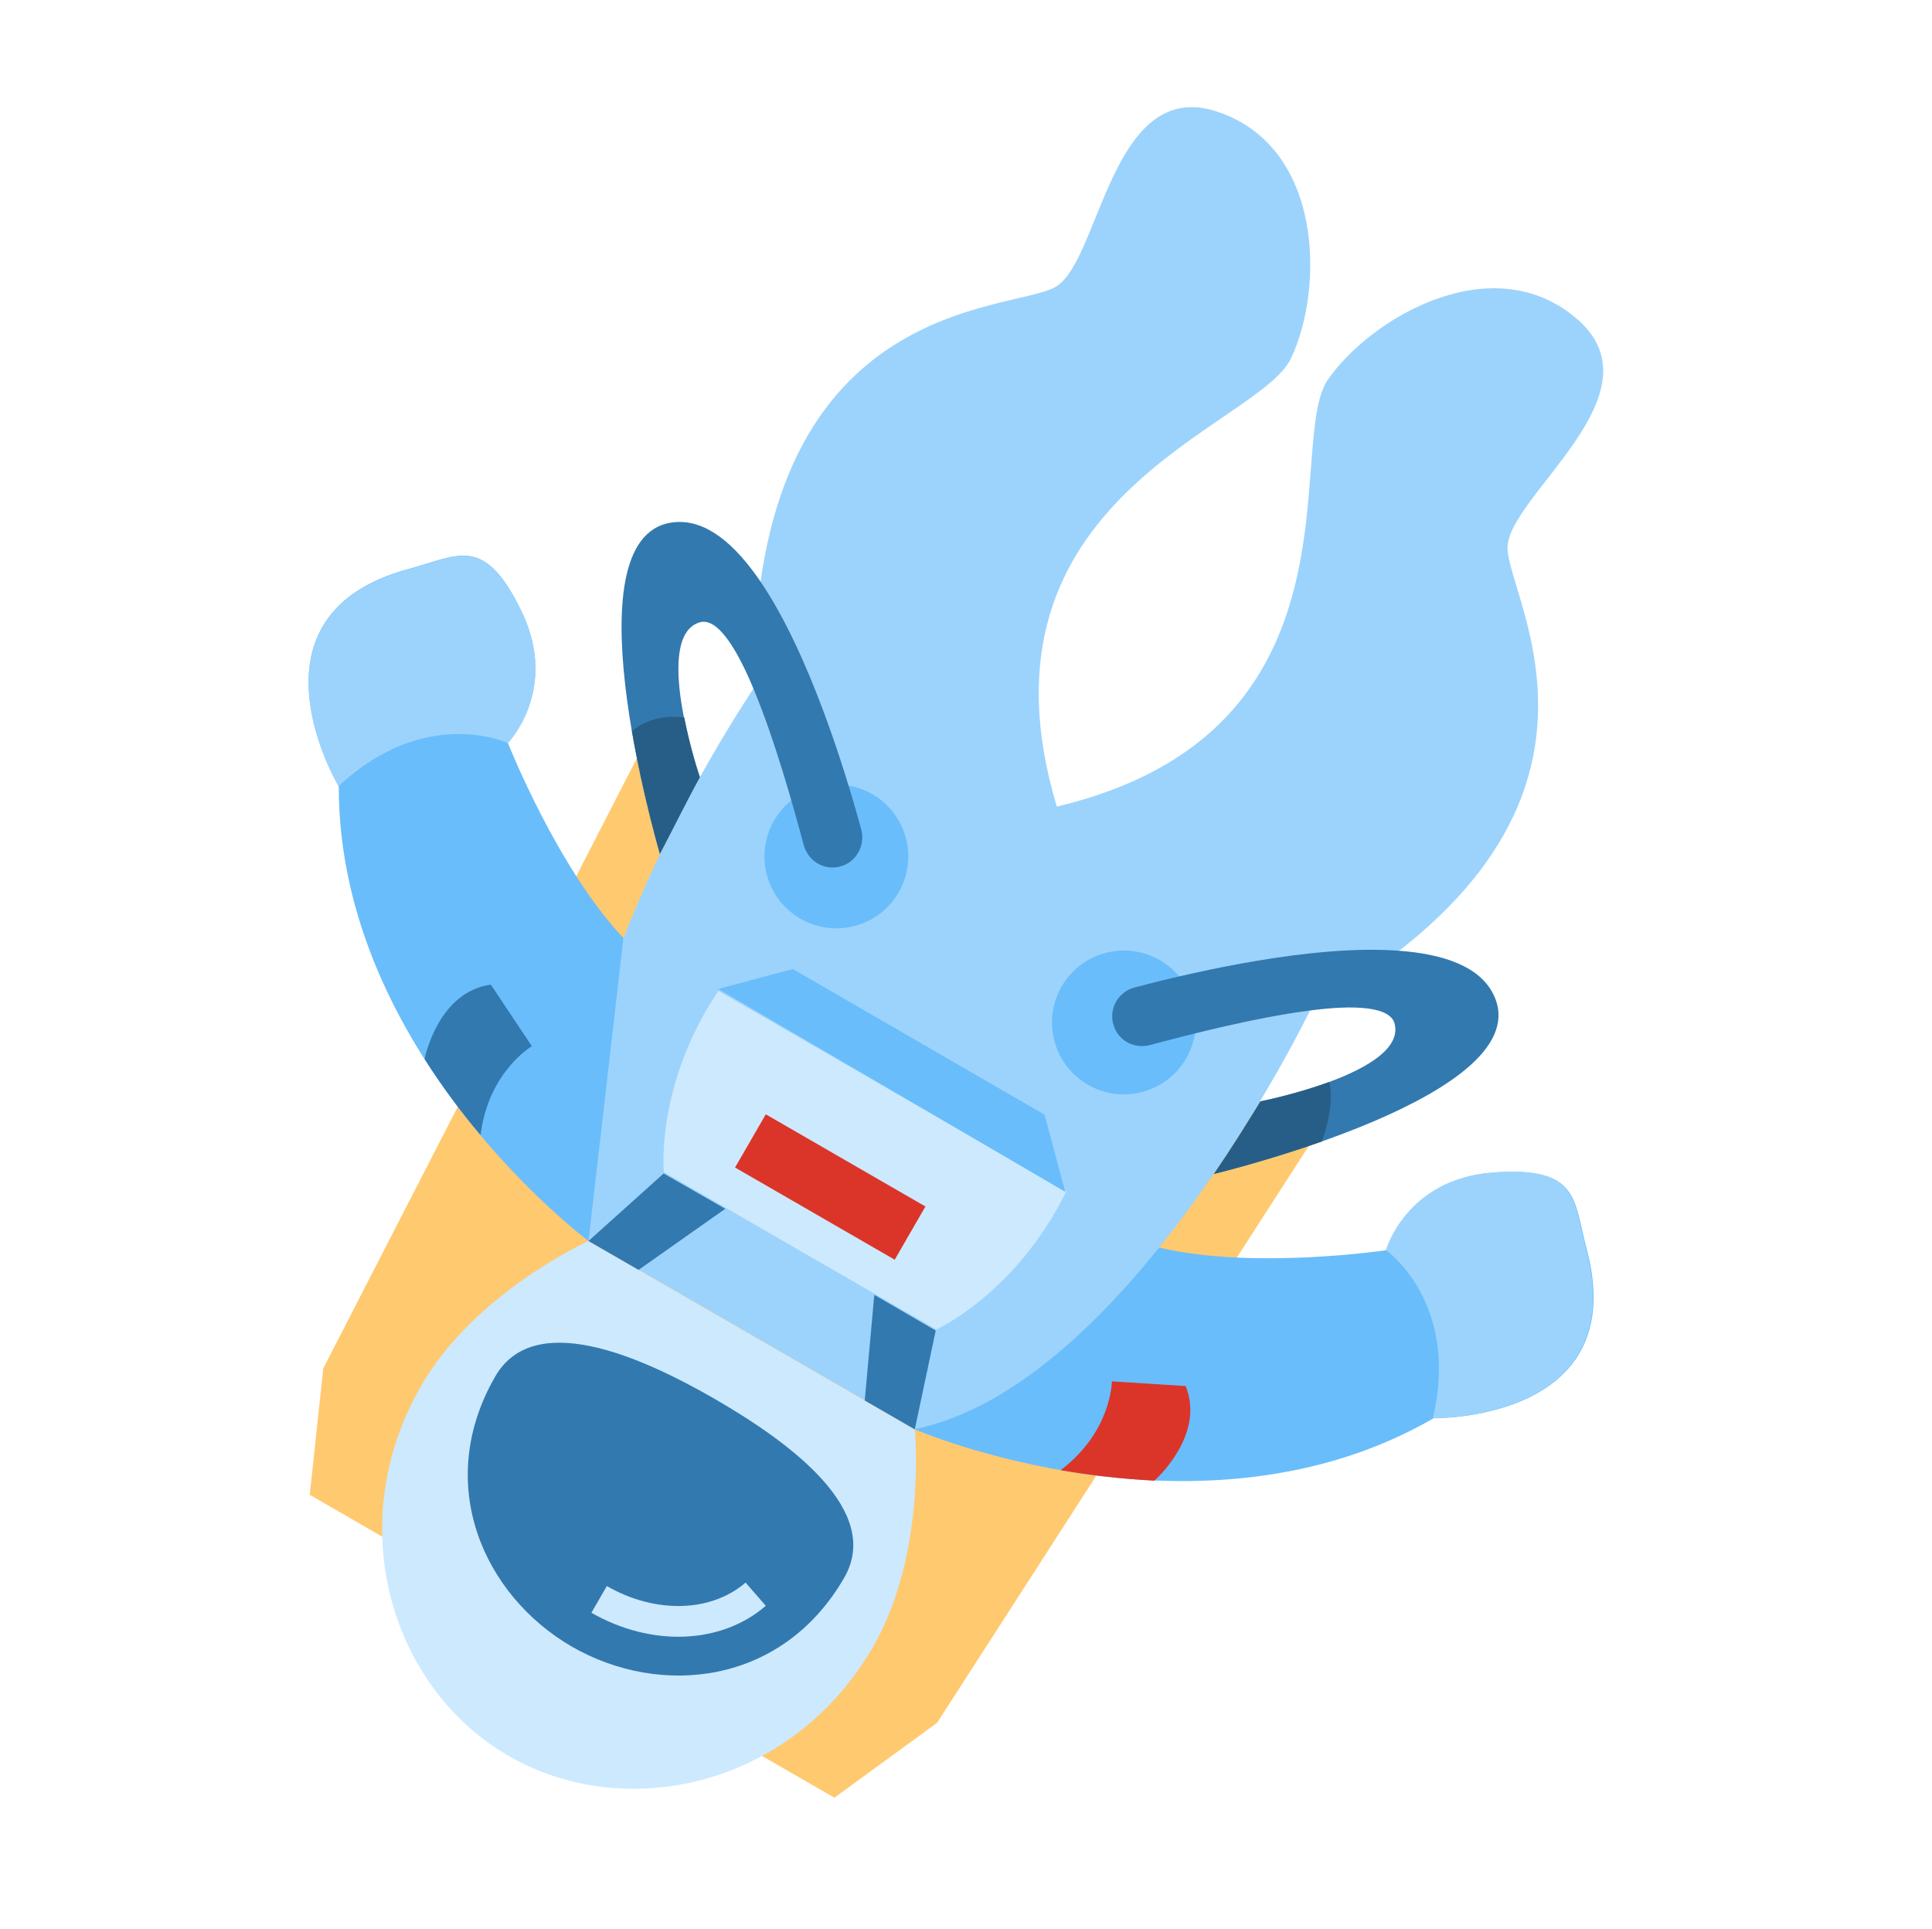 <svg width="614" height="613" viewBox="0 0 614 613" fill="none" xmlns="http://www.w3.org/2000/svg">
<g clip-path="url(#clip0_2118_6559)">
<path d="M415.921 364.186L297.814 547.484L265.169 571.295L98.441 475.035L102.74 434.858L202.427 240.925" fill="#FFC96F"/>
<path d="M290.726 454.247C290.726 454.247 381.71 493.461 455.586 450.716C455.586 450.716 518.946 451.734 504.236 396.835C500.066 381.271 501.946 370.556 474.503 372.652C447.06 374.748 440.664 397.289 440.664 397.289C440.664 397.289 398.273 403.592 368.566 396.488" fill="#69BDFB"/>
<path d="M440.451 397.245C440.451 397.245 446.847 374.704 474.29 372.608C501.733 370.512 499.878 381.321 504.023 396.791C518.759 451.785 455.373 450.672 455.373 450.672C464.111 413.855 440.451 397.245 440.451 397.245Z" fill="#9CD3FC"/>
<path d="M335.572 91.106C349.69 82.673 353.137 24.223 386.893 35.499C420.649 46.775 420.766 91.734 410.312 113.845C399.859 135.957 306.299 157.69 335.864 256.329C436.045 232.518 408.086 140.627 422.033 120.613C435.981 100.598 474.949 78.126 501.593 101.721C528.143 125.342 479.366 157.621 479.096 173.97C478.852 190.414 525.491 259.203 416.586 320.635C416.586 320.635 358.975 440.307 290.701 454.153L187.005 394.283C164.927 328.114 239.692 218.505 239.692 218.505C238.561 93.544 321.453 99.54 335.572 91.106Z" fill="#9CD3FC"/>
<path d="M133.841 440.375C151.035 410.594 187.029 394.378 187.029 394.378L290.726 454.247C290.726 454.247 294.654 493.433 277.485 523.308C251.936 567.562 199.147 579.583 161.736 558.064C124.325 536.545 108.386 484.603 133.841 440.375Z" fill="#CDE9FE"/>
<path d="M157.408 437.397C169.492 416.466 202.415 430.291 227.173 444.585C251.931 458.879 280.434 480.359 268.281 501.409C248.601 535.496 209.937 539.487 181.736 523.285C153.604 506.963 137.728 471.484 157.408 437.397Z" fill="#3279AF"/>
<path d="M192.855 504.028C208.164 512.867 225.947 512.45 236.944 502.931L243.37 510.309C229.174 522.605 206.944 523.405 187.952 512.52L192.855 504.028Z" fill="#CDE9FE"/>
<path d="M297.376 422.843L290.726 454.247L274.819 445.063L277.855 411.493" fill="#3279AF"/>
<path d="M351.262 302.854C339.072 306.12 331.837 318.651 335.104 330.841C338.37 343.032 350.901 350.266 363.091 347C375.282 343.733 382.516 331.203 379.25 319.013C375.983 306.822 363.453 299.588 351.262 302.854Z" fill="#69BDFB"/>
<path d="M360.755 313.757C379.175 308.923 417.329 300.014 444.796 302.157C458.932 303.222 470.204 307.178 474.567 315.917C490.502 347.841 386.976 372.75 385.75 373.079C391.345 364.907 396.305 357.006 400.499 350.019C400.499 350.019 446.988 340.898 443.245 325.422C441.943 319.806 430.373 319.266 416.216 321.139C398.818 323.374 377.261 328.948 365.659 332.057L365.564 332.082C360.848 333.346 356.001 331.106 354.197 326.635C351.926 321.178 355.07 315.179 360.755 313.757Z" fill="#3279AF"/>
<path d="M337.066 467.207C353.3 454.971 353.363 438.98 353.363 438.98L376.816 440.481C383.094 455.986 367.365 470.108 366.875 470.543C356.206 469.964 346.19 468.806 337.066 467.207Z" fill="#DB3529"/>
<path d="M187.031 394.378C187.031 394.378 107.579 335.19 107.66 249.839C107.66 249.839 75.097 195.477 129.996 180.767C145.561 176.596 153.9 169.61 165.806 194.425C177.713 219.24 161.39 236.049 161.39 236.049C161.39 236.049 177.126 275.912 198.132 298.087" fill="#69BDFB"/>
<path d="M210.99 372.489C210.99 372.489 208.158 344.94 228.308 314.872L338.823 378.677C322.858 411.162 297.583 422.484 297.583 422.484L210.99 372.489Z" fill="#CDE9FE"/>
<path d="M210.902 372.917L187.03 394.378L202.937 403.562L230.492 384.147" fill="#3279AF"/>
<path d="M259.885 250.097C247.695 253.364 240.46 265.894 243.727 278.085C246.993 290.275 259.524 297.509 271.714 294.243C283.905 290.977 291.139 278.446 287.873 266.256C284.606 254.065 272.076 246.831 259.885 250.097Z" fill="#69BDFB"/>
<path d="M214.882 165.908C224.726 165.292 233.694 173.1 241.684 184.81C257.205 207.645 268.661 245.117 273.684 263.486C275.201 269.146 271.578 274.868 265.81 275.605C260.917 276.209 256.648 273.106 255.384 268.39L255.359 268.295C252.25 256.693 246.324 235.331 239.536 219.053C234.079 205.855 227.946 196.175 222.406 197.76C207.415 202.182 221.759 245.148 222.358 247.01L222.289 247.129C218.335 254.255 214.325 262.305 209.668 271.338C208.48 266.905 179.884 168.107 214.882 165.908Z" fill="#3279AF"/>
<path d="M130.021 180.861C145.585 176.691 153.924 169.705 165.831 194.519C177.737 219.334 161.414 236.143 161.414 236.143C161.414 236.143 135.293 223.933 107.564 249.864C107.684 249.934 75.027 195.597 130.021 180.861Z" fill="#9CD3FC"/>
<path d="M134.937 336.554C135.068 335.912 139.315 315.161 156.001 312.914L169.027 332.475C169.027 332.475 155.21 340.524 152.731 360.701C146.69 353.625 140.679 345.53 134.937 336.554Z" fill="#3279AF"/>
<path d="M284.342 400.323L233.606 371.03L243.37 354.118L294.106 383.41L284.342 400.323Z" fill="#DB3529"/>
<path d="M338.539 378.753L331.967 354.227L251.927 307.936L228.251 314.281L338.539 378.753Z" fill="#69BDFB"/>
<path d="M209.762 271.313C214.444 262.374 218.429 254.229 222.384 247.104L222.453 246.984C222.131 246.16 219.359 237.703 217.467 227.999C212.861 227.413 206.59 227.779 200.814 232.259C204.279 252.359 209.282 269.52 209.762 271.313Z" fill="#275E87"/>
<path d="M420.091 362.765C422.172 356.95 423.737 349.959 422.496 343.821C411.643 347.841 400.593 349.993 400.593 349.993C396.4 356.981 391.44 364.882 385.844 373.054C386.222 372.952 401.887 369.159 420.091 362.765Z" fill="#275E87"/>
</g>
<defs>
<clipPath id="clip0_2118_6559">
<rect width="500" height="500" fill="white" transform="translate(613.186 483.1) rotate(165)"/>
</clipPath>
</defs>
</svg>
